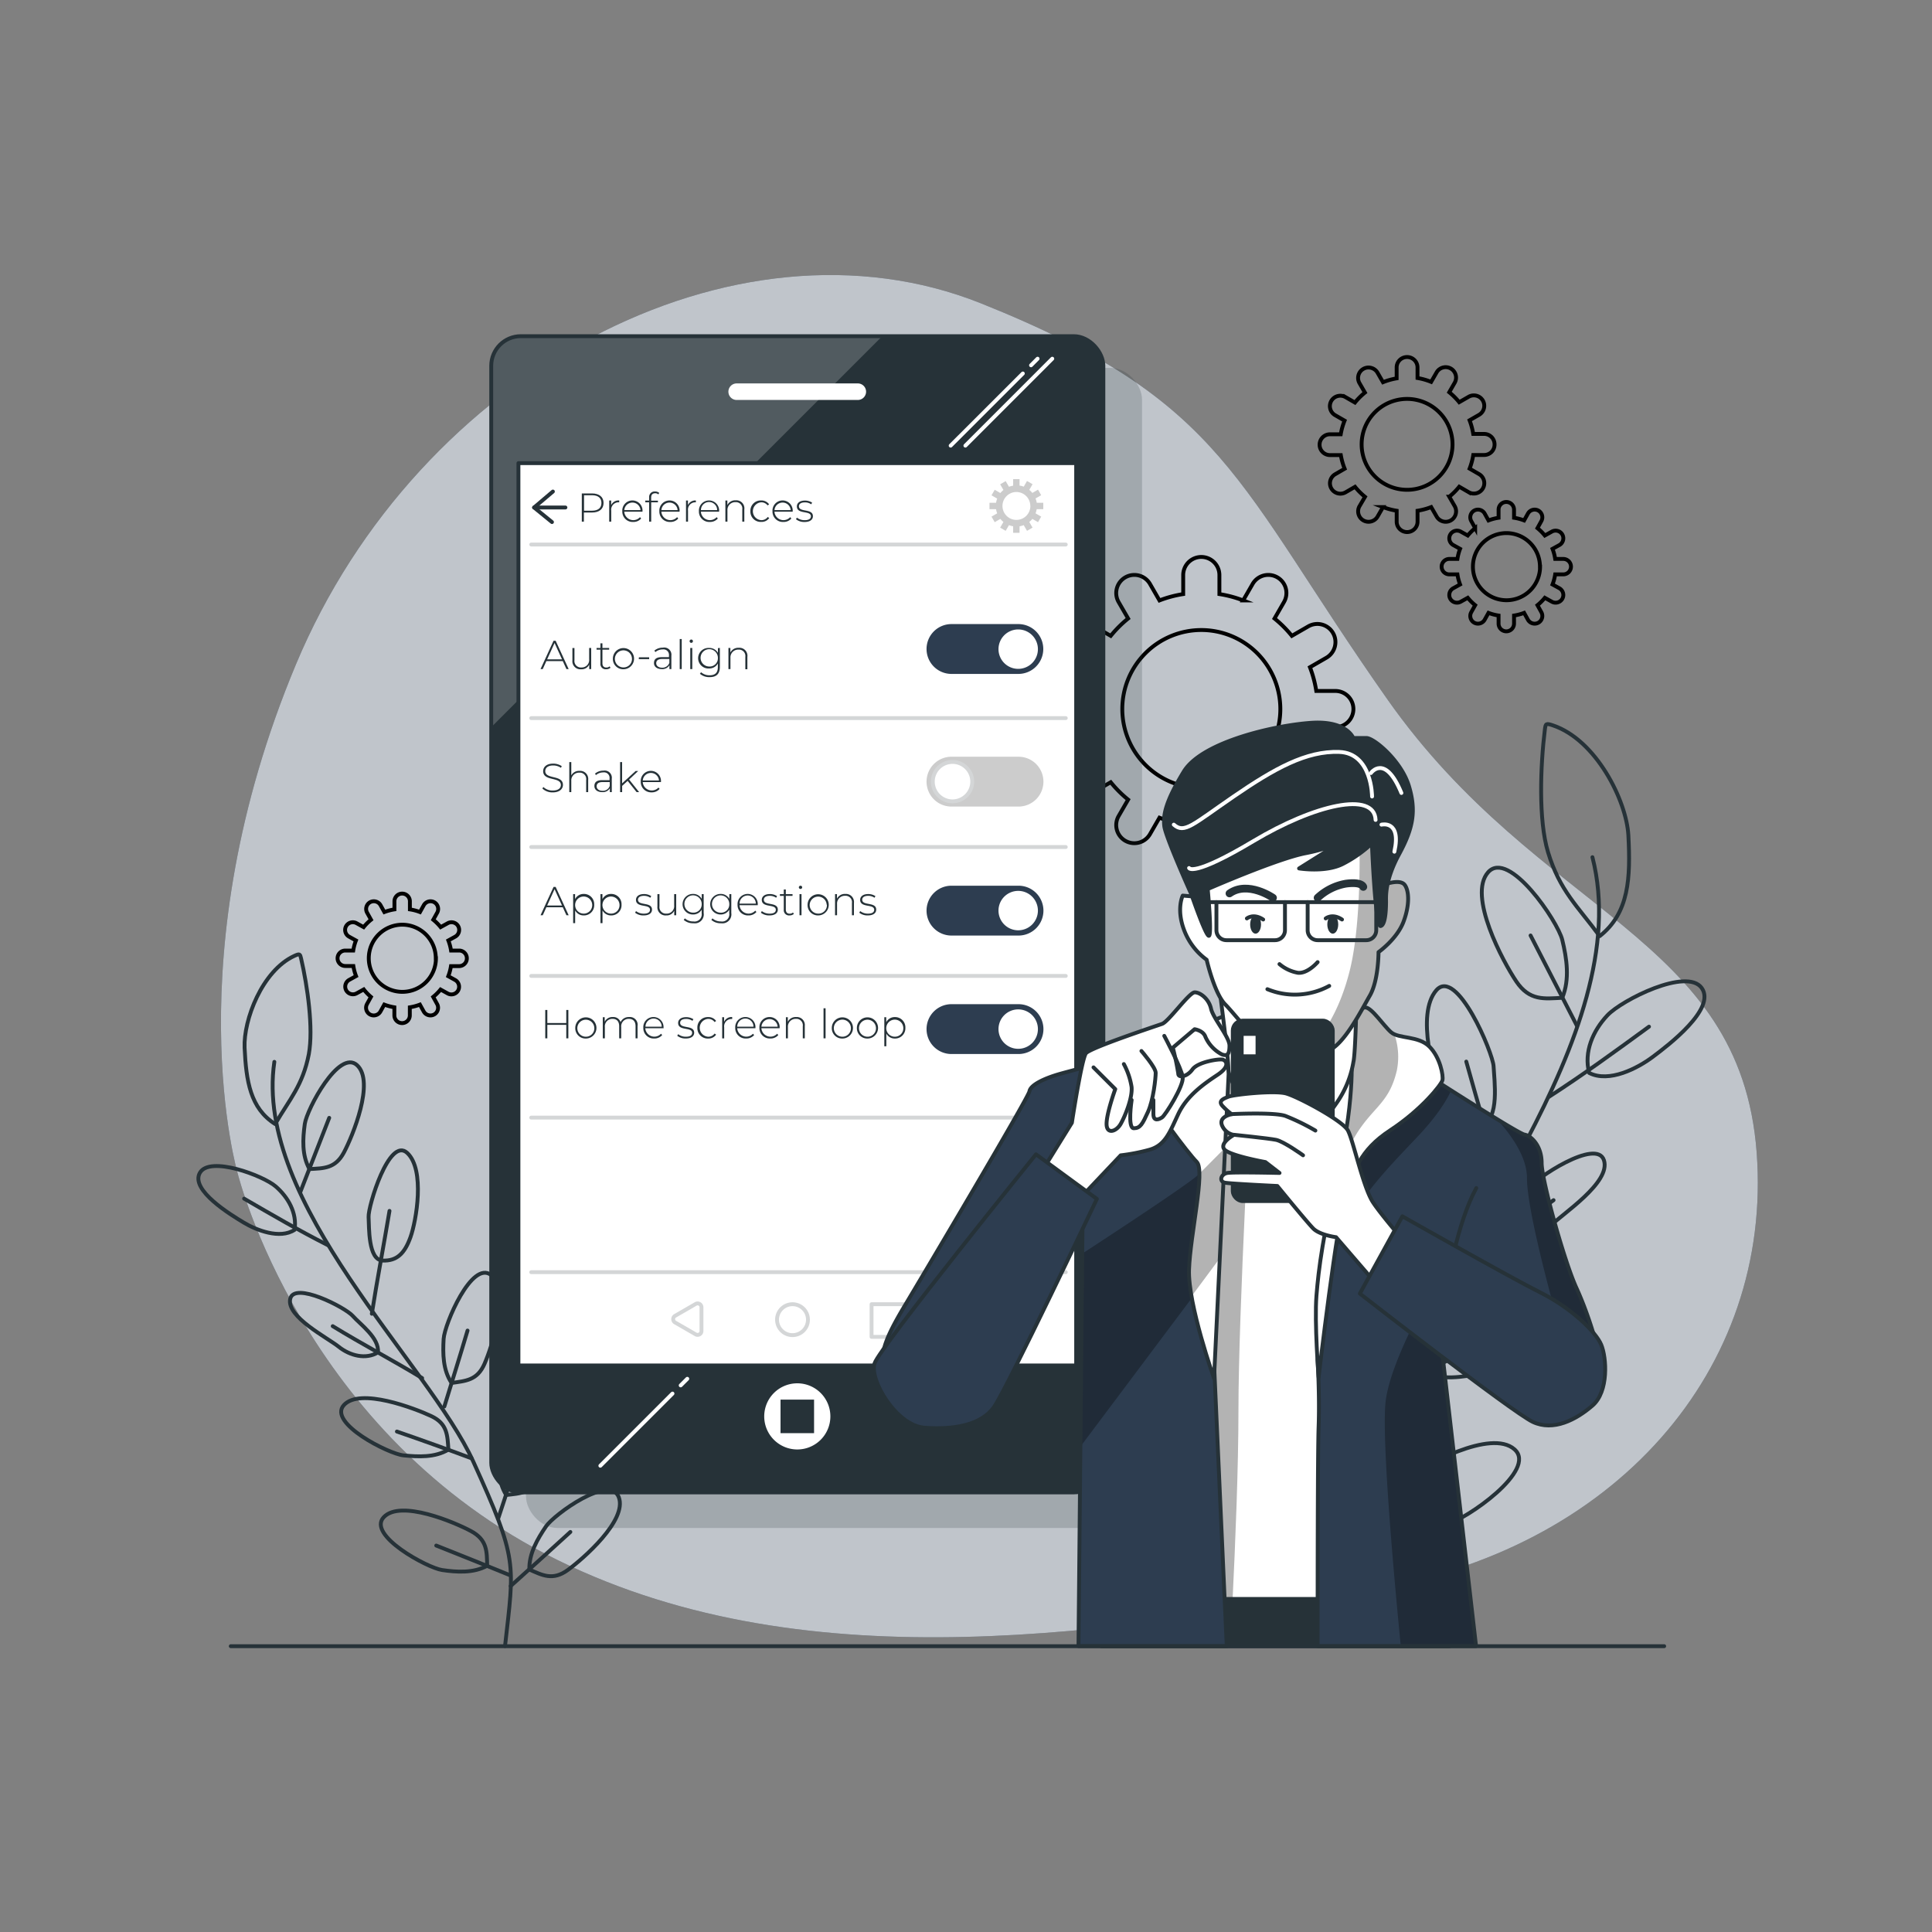 <svg xmlns="http://www.w3.org/2000/svg" xmlns:xlink="http://www.w3.org/1999/xlink" viewBox="0 0 500 500"><rect x="0" y="0" width="500" height="500" fill="#808080" stroke="none"/><defs><clipPath id="freepik--clip-path--inject-62"><rect x="127.13" y="87" width="158.42" height="299.23" rx="7.67" style="fill:#263238;stroke:#263238;stroke-linecap:round;stroke-linejoin:round"></rect></clipPath><clipPath id="freepik--clip-path-2--inject-62"><path d="M325.51,270.05s-12.95,2.53-15.48,3.09-3.94,35.73-2.53,48.67,2.81,92,2.81,92h41.36s1.41-103.82,2.82-114.23,4.22-24.76,4.22-24.76S334.51,268.64,325.51,270.05Z" style="fill:#fff;stroke:#263238;stroke-linecap:round;stroke-linejoin:round"></path></clipPath><clipPath id="freepik--clip-path-3--inject-62"><path d="M341.26,369.08C341,375.77,341,414.49,341,426h41l-9.19-79.74a66.29,66.29,0,0,1,10.69,6.47c6.76,4.79,9.57,11.26,19.14,11.54s11.25-6.19,11.53-9.85-3.09-14.35-6.19-21.1-9-27.85-9-32.36-2.76-7.05-4.45-7.33-24.81-15.17-24.81-15.17l-11-3.66-2.82,3.66s-8.72,21.1-9.85,32.35S341,351.92,341,351.92,341.54,361.2,341.26,369.08Z" style="fill:#2D3D50;stroke:#263238;stroke-linecap:round;stroke-linejoin:round"></path></clipPath><clipPath id="freepik--clip-path-4--inject-62"><path d="M255.83,355.7c2.25-3.09,24.38-44.3,24.38-44.3L279.11,426h38.37l-3.23-71.86V309.72c0-15.76.85-41.08.85-41.08s-3.66-1.41-6.47.28c0,0-30.39,7.88-34.33,9s-7.6,2.82-7.88,4.51-28.55,49.29-31.93,54.92S228,348.6,228.58,352s10.37,10.19,16,9.91A14.08,14.08,0,0,0,255.83,355.7Z" style="fill:#2D3D50;stroke:#263238;stroke-linecap:round;stroke-linejoin:round"></path></clipPath><clipPath id="freepik--clip-path-5--inject-62"><path d="M349.7,272s1.13,11.53-3.09,29.54-5.35,26.73-5.91,33.76.56,21.1.56,21.1,4.78-40.8,7-47,3.37-11.54,11.53-16.89,13.22-11.81,13.51-12.94-.57-5.91-3.38-8.72-7.88-2-9.85-3.66-5.06-6.47-6.75-6.47-3.66,3.94-3.66,3.94Z" style="fill:#fff;stroke:#263238;stroke-linecap:round;stroke-linejoin:round"></path></clipPath><clipPath id="freepik--clip-path-6--inject-62"><path d="M317.35,262.73s-7.32,2.81-8.16,3.66-10.41,1.12-11.26,5.34-4.22,4.79-2,9.57,11.54,17.16,13.79,19.41-1.69,18.85-2,27.86,6.47,28.13,6.47,28.13l3.94-82.15Z" style="fill:#fff;stroke:#263238;stroke-linecap:round;stroke-linejoin:round"></path></clipPath><clipPath id="freepik--clip-path-7--inject-62"><path d="M309.47,232.06l-3.38-.28s-1.68,3.38.28,8.72a16.8,16.8,0,0,0,5.91,7.88s2,8.72,4.79,11.54,9.28,11.53,12.38,12.1,9.84,1.4,14.06,0,8.72-10.41,11-14.35,2.25-11.26,2.25-11.26,4.78-3.37,6.47-7.87,1.4-8.16.28-9.57-4.5-.28-4.5-.28,0-6.19-.28-12.1-5.91-8.72-18-6.75S314.82,218,312,222.5A18.14,18.14,0,0,0,309.47,232.06Z" style="fill:#fff;stroke:#263238;stroke-linecap:round;stroke-linejoin:round"></path></clipPath></defs><g id="freepik--background-simple--inject-62"><path d="M61.53,303.74s16.66,67.51,82.77,100,145.05,17.94,209.32,7.85,105.24-57.2,101-113.36S398.52,237.07,359.06,181,317.59,104,253.91,78.52,108.28,96.19,76.61,171.9,61.53,303.74,61.53,303.74Z" style="fill:#2D3D50"></path><path d="M61.53,303.74s16.66,67.51,82.77,100,145.05,17.94,209.32,7.85,105.24-57.2,101-113.36S398.52,237.07,359.06,181,317.59,104,253.91,78.52,108.28,96.19,76.61,171.9,61.53,303.74,61.53,303.74Z" style="fill:#fff;opacity:0.7"></path></g><g id="freepik--Gears--inject-62"><path d="M350.26,183.5h0a4.68,4.68,0,0,0-4.69-4.68h-4.92a29.4,29.4,0,0,0-1.64-6.14l4.26-2.46a4.68,4.68,0,0,0,1.71-6.4h0a4.68,4.68,0,0,0-6.4-1.71l-4.25,2.45a30.25,30.25,0,0,0-4.49-4.49l2.45-4.25a4.68,4.68,0,0,0-1.71-6.4h0a4.68,4.68,0,0,0-6.4,1.71l-2.46,4.26a29.4,29.4,0,0,0-6.14-1.64v-4.92a4.69,4.69,0,0,0-4.68-4.69h0a4.69,4.69,0,0,0-4.69,4.69v4.92a29.4,29.4,0,0,0-6.14,1.64l-2.45-4.26a4.68,4.68,0,0,0-6.4-1.71h0a4.69,4.69,0,0,0-1.72,6.4l2.46,4.25a29.85,29.85,0,0,0-4.5,4.49l-4.25-2.45a4.68,4.68,0,0,0-6.4,1.71h0a4.69,4.69,0,0,0,1.71,6.4l4.26,2.46a30,30,0,0,0-1.64,6.14h-4.92a4.67,4.67,0,0,0-4.68,4.68h0a4.68,4.68,0,0,0,4.68,4.69h4.92a29.14,29.14,0,0,0,1.64,6.13l-4.26,2.46a4.69,4.69,0,0,0-1.71,6.4h0a4.69,4.69,0,0,0,6.4,1.72l4.25-2.46a29.92,29.92,0,0,0,4.5,4.5l-2.46,4.25a4.69,4.69,0,0,0,1.72,6.4h0a4.68,4.68,0,0,0,6.4-1.72l2.45-4.25a30,30,0,0,0,6.14,1.64v4.92a4.69,4.69,0,0,0,4.69,4.68h0a4.69,4.69,0,0,0,4.68-4.68v-4.92a30.68,30.68,0,0,0,6.14-1.64l2.46,4.25a4.68,4.68,0,0,0,6.4,1.72h0a4.68,4.68,0,0,0,1.71-6.4l-2.45-4.25a30.32,30.32,0,0,0,4.49-4.5l4.25,2.46a4.69,4.69,0,0,0,6.4-1.72h0a4.68,4.68,0,0,0-1.71-6.4L339,194.32a29.14,29.14,0,0,0,1.64-6.13h4.92A4.69,4.69,0,0,0,350.26,183.5Zm-18.91,0a20.45,20.45,0,1,1-20.45-20.45A20.47,20.47,0,0,1,331.35,183.5Z" style="fill:none;stroke:#000;stroke-miterlimit:10"></path><path d="M386.79,115h0a2.7,2.7,0,0,0-2.69-2.7h-2.83a17.51,17.51,0,0,0-.95-3.53l2.45-1.41a2.7,2.7,0,0,0,1-3.68h0a2.7,2.7,0,0,0-3.68-1l-2.45,1.41a17.48,17.48,0,0,0-2.58-2.58l1.41-2.45a2.7,2.7,0,0,0-1-3.68h0a2.7,2.7,0,0,0-3.68,1l-1.41,2.45a16.87,16.87,0,0,0-3.53-1V95.09a2.69,2.69,0,0,0-2.7-2.69h0a2.69,2.69,0,0,0-2.7,2.69v2.83a16.87,16.87,0,0,0-3.53,1l-1.41-2.45a2.7,2.7,0,0,0-3.68-1h0a2.7,2.7,0,0,0-1,3.68l1.41,2.45a17.48,17.48,0,0,0-2.58,2.58l-2.45-1.41a2.7,2.7,0,0,0-3.68,1h0a2.7,2.7,0,0,0,1,3.68l2.45,1.41a17.51,17.51,0,0,0-1,3.53H344.2a2.7,2.7,0,0,0-2.69,2.7h0a2.69,2.69,0,0,0,2.69,2.69H347a17.16,17.16,0,0,0,1,3.53l-2.45,1.42a2.7,2.7,0,0,0-1,3.68h0a2.7,2.7,0,0,0,3.68,1l2.45-1.42a17.55,17.55,0,0,0,2.58,2.59L351.84,131a2.7,2.7,0,0,0,1,3.68h0a2.7,2.7,0,0,0,3.68-1l1.41-2.45a17.51,17.51,0,0,0,3.53.95V135a2.7,2.7,0,0,0,2.7,2.7h0a2.7,2.7,0,0,0,2.7-2.7v-2.82a17.51,17.51,0,0,0,3.53-.95l1.41,2.45a2.7,2.7,0,0,0,3.68,1h0a2.7,2.7,0,0,0,1-3.68l-1.41-2.45a17.55,17.55,0,0,0,2.58-2.59l2.45,1.42a2.7,2.7,0,0,0,3.68-1h0a2.7,2.7,0,0,0-1-3.68l-2.45-1.42a17.16,17.16,0,0,0,.95-3.53h2.83A2.69,2.69,0,0,0,386.79,115Zm-10.88,0a11.76,11.76,0,1,1-11.76-11.76A11.77,11.77,0,0,1,375.91,115Z" style="fill:none;stroke:#000;stroke-miterlimit:10"></path><path d="M120.82,248h0a2,2,0,0,0-2-2h-2.09a12.71,12.71,0,0,0-.7-2.61l1.81-1a2,2,0,0,0,.73-2.72h0a2,2,0,0,0-2.72-.73l-1.81,1a13.26,13.26,0,0,0-1.91-1.91l1-1.8a2,2,0,0,0-.72-2.72h0a2,2,0,0,0-2.72.73l-1,1.8a12.53,12.53,0,0,0-2.61-.69v-2.09a2,2,0,0,0-2-2h0a2,2,0,0,0-2,2v2.09a12.87,12.87,0,0,0-2.61.69l-1-1.8a2,2,0,0,0-2.72-.73h0a2,2,0,0,0-.73,2.72l1,1.8a12.32,12.32,0,0,0-1.91,1.91l-1.81-1a2,2,0,0,0-2.72.73h0a2,2,0,0,0,.73,2.72l1.81,1a12.71,12.71,0,0,0-.7,2.61H89.36a2,2,0,0,0-2,2h0a2,2,0,0,0,2,2h2.09a12.54,12.54,0,0,0,.7,2.61l-1.81,1a2,2,0,0,0-.73,2.72h0a2,2,0,0,0,2.72.73l1.81-1A12.71,12.71,0,0,0,96,258l-1,1.81a2,2,0,0,0,.73,2.72h0a2,2,0,0,0,2.72-.73l1-1.81a13.58,13.58,0,0,0,2.61.7v2.09a2,2,0,0,0,2,2h0a2,2,0,0,0,2-2v-2.09a13.2,13.2,0,0,0,2.61-.7l1,1.81a2,2,0,0,0,2.72.73h0a2,2,0,0,0,.72-2.72l-1-1.81a13.26,13.26,0,0,0,1.91-1.91l1.81,1a2,2,0,0,0,2.72-.73h0a2,2,0,0,0-.73-2.72l-1.81-1a12.54,12.54,0,0,0,.7-2.61h2.09A2,2,0,0,0,120.82,248Zm-8,0a8.69,8.69,0,1,1-8.69-8.69A8.7,8.7,0,0,1,112.78,248Z" style="fill:none;stroke:#000;stroke-miterlimit:10"></path><path d="M406.57,146.65h0a2,2,0,0,0-2-2h-2.09a12.53,12.53,0,0,0-.69-2.61l1.81-1a2,2,0,0,0,.72-2.72h0a2,2,0,0,0-2.72-.73l-1.8,1a13.26,13.26,0,0,0-1.91-1.91l1-1.81a2,2,0,0,0-.73-2.72h0a2,2,0,0,0-2.72.73l-1,1.81a12.69,12.69,0,0,0-2.61-.69v-2.09a2,2,0,0,0-2-2h0a2,2,0,0,0-2,2V134a12.53,12.53,0,0,0-2.61.69l-1-1.81a2,2,0,0,0-2.72-.73h0a2,2,0,0,0-.73,2.72l1,1.81a13.26,13.26,0,0,0-1.91,1.91l-1.8-1a2,2,0,0,0-2.72.73h0a2,2,0,0,0,.72,2.72l1.81,1a12.53,12.53,0,0,0-.69,2.61h-2.09a2,2,0,0,0-2,2h0a2,2,0,0,0,2,2h2.09a12.69,12.69,0,0,0,.69,2.61l-1.81,1a2,2,0,0,0-.72,2.72h0a2,2,0,0,0,2.72.73l1.8-1a13.26,13.26,0,0,0,1.91,1.91l-1,1.8a2,2,0,0,0,.73,2.72h0a2,2,0,0,0,2.72-.73l1-1.8a12.53,12.53,0,0,0,2.61.69v2.09a2,2,0,0,0,2,2h0a2,2,0,0,0,2-2v-2.09a12.69,12.69,0,0,0,2.61-.69l1,1.8a2,2,0,0,0,2.72.73h0a2,2,0,0,0,.73-2.72l-1-1.8a13.26,13.26,0,0,0,1.91-1.91l1.8,1a2,2,0,0,0,2.72-.73h0a2,2,0,0,0-.72-2.72l-1.81-1a12.69,12.69,0,0,0,.69-2.61h2.09A2,2,0,0,0,406.57,146.65Zm-8,0a8.69,8.69,0,1,1-8.69-8.69A8.7,8.7,0,0,1,398.54,146.65Z" style="fill:none;stroke:#000;stroke-miterlimit:10"></path></g><g id="freepik--Plants--inject-62"><path d="M71.21,290.9c-6.45-4.08-7.5-11.12-7.91-19.76C63,264,67.81,251.23,76.18,247.38c1.4-.64,1.47-.51,1.74.66,1.65,7.12,3.23,18.11,2,24.8C78.34,280.9,75,284.41,71.21,290.9Z" style="fill:none;stroke:#263238;stroke-linecap:round;stroke-linejoin:round"></path><path d="M116.87,357.91c-2.26-3.36-2.28-7.6-2.06-11.4S122.12,326,127.13,330s.17,18.53-1.72,22.91S120.5,357.37,116.87,357.91Z" style="fill:none;stroke:#263238;stroke-linecap:round;stroke-linejoin:round"></path><path d="M131,386.9c-2.15-3.45-2.19-7.86-1.93-11.66s7.47-20.15,12.43-16.17.11,18.62-1.86,23S134.65,386.49,131,386.9Z" style="fill:none;stroke:#263238;stroke-linecap:round;stroke-linejoin:round"></path><path d="M137,406.19c-.12-4.12,2.11-7.92,4.27-11.11s16.6-13.57,18.87-7.61-9.29,16-13.19,18.84S140.39,407.68,137,406.19Z" style="fill:none;stroke:#263238;stroke-linecap:round;stroke-linejoin:round"></path><path d="M116.05,375.16c-3.52,2.1-7.81,1.86-11.63,1.49s-19.59-8.37-15.44-13,18.36.84,22.62,2.83S115.79,371.57,116.05,375.16Z" style="fill:none;stroke:#263238;stroke-linecap:round;stroke-linejoin:round"></path><path d="M126.08,405.22c-3.58,1.95-7.89,1.66-11.68,1.1s-19.43-9-15.1-13.66,18.42,1.33,22.62,3.6S126,401.55,126.08,405.22Z" style="fill:none;stroke:#263238;stroke-linecap:round;stroke-linejoin:round"></path><path d="M99,326.23c-3.74-.16-3.46-8.62-3.61-11.3s5.32-20.89,10-16.55,2.34,17.62.84,21.8S102.74,326.39,99,326.23Z" style="fill:none;stroke:#263238;stroke-linecap:round;stroke-linejoin:round"></path><path d="M76.24,318.28c.67-4.37-1.68-8.45-4.9-11.24s-17.05-8-19.61-3.52,8.06,10.9,11.34,12.88S72.42,320.76,76.24,318.28Z" style="fill:none;stroke:#263238;stroke-linecap:round;stroke-linejoin:round"></path><path d="M97.81,350c.4-3.74-4.59-7.26-6.54-9.46s-15.19-9-16.17-4.36,9.63,10,12.55,12.35S94.71,351.91,97.81,350Z" style="fill:none;stroke:#263238;stroke-linecap:round;stroke-linejoin:round"></path><path d="M80.09,302.55c-2-3.56-1.74-7.88-1.21-11.68s8.86-19.48,13.53-15.2-1.17,18.38-3.4,22.58S83.76,302.35,80.09,302.55Z" style="fill:none;stroke:#263238;stroke-linecap:round;stroke-linejoin:round"></path><path d="M130.7,426c2.42-21.59,3.38-22.2-8.19-47.69S65.6,311.44,71,274.81" style="fill:none;stroke:#263238;stroke-linecap:round;stroke-linejoin:round"></path><path d="M84.87,322.26c-7.39-3.74-14.53-7.89-21.69-12.05" style="fill:none;stroke:#263238;stroke-linecap:round;stroke-linejoin:round"></path><path d="M96.23,340c1.39-8.89,3.09-17.74,4.57-26.62" style="fill:none;stroke:#263238;stroke-linecap:round;stroke-linejoin:round"></path><path d="M109.25,356.65c-7.63-4.63-15.52-8.77-23.14-13.44" style="fill:none;stroke:#263238;stroke-linecap:round;stroke-linejoin:round"></path><path d="M77.71,308.52,85.2,289.3" style="fill:none;stroke:#263238;stroke-linecap:round;stroke-linejoin:round"></path><path d="M115,364c2-6.55,4.06-13.09,6-19.65" style="fill:none;stroke:#263238;stroke-linecap:round;stroke-linejoin:round"></path><path d="M128.93,393c2.21-6.57,4.27-13.18,6.33-19.8" style="fill:none;stroke:#263238;stroke-linecap:round;stroke-linejoin:round"></path><path d="M132.15,410.47q7.75-6.95,15.46-14" style="fill:none;stroke:#263238;stroke-linecap:round;stroke-linejoin:round"></path><path d="M122.06,377.42q-9.63-3.59-19.34-6.94" style="fill:none;stroke:#263238;stroke-linecap:round;stroke-linejoin:round"></path><path d="M132,407.67q-9.54-3.89-19.1-7.68" style="fill:none;stroke:#263238;stroke-linecap:round;stroke-linejoin:round"></path><path d="M414,242.27c7.64-6,8-15.09,7.42-26.11-.52-9.06-8.37-24.65-19.49-28.42-1.87-.64-1.93-.46-2.12,1.06-1.15,9.26-1.7,23.41.81,31.72C403.65,230.53,408.32,234.55,414,242.27Z" style="fill:none;stroke:#263238;stroke-linecap:round;stroke-linejoin:round"></path><path d="M365,333.32c2.41-4.56,1.88-9.94,1.09-14.73s-12-25-17.81-19.37,2.24,23.52,5.21,28.83S360.31,333.11,365,333.32Z" style="fill:none;stroke:#263238;stroke-linecap:round;stroke-linejoin:round"></path><path d="M350.93,372c2.27-4.66,1.73-10.25.9-15s-12.15-24.56-17.9-18.86,2.32,23.63,5.39,28.91S346.23,371.93,350.93,372Z" style="fill:none;stroke:#263238;stroke-linecap:round;stroke-linejoin:round"></path><path d="M345.86,397.22c-.39-5.23-3.72-9.76-6.88-13.52s-22.86-15-25-7.14,13.91,19.12,19.22,22.14S341.77,399.57,345.86,397.22Z" style="fill:none;stroke:#263238;stroke-linecap:round;stroke-linejoin:round"></path><path d="M368.32,355.09c4.75,2.2,10.15,1.33,14.95.35s23.74-13.21,17.85-18.58-23.17,3.49-28.31,6.58S368.17,350.51,368.32,355.09Z" style="fill:none;stroke:#263238;stroke-linecap:round;stroke-linejoin:round"></path><path d="M359.59,394.56c4.8,2,10.23,1,15-.16s23.45-14,17.34-19.33-23.18,4.13-28.2,7.56S359.26,389.88,359.59,394.56Z" style="fill:none;stroke:#263238;stroke-linecap:round;stroke-linejoin:round"></path><path d="M383.46,290.77c4.72-.7,3.24-11.39,3.08-14.81s-9.52-25.79-14.83-19.67-.63,22.66,1.83,27.77S378.74,291.47,383.46,290.77Z" style="fill:none;stroke:#263238;stroke-linecap:round;stroke-linejoin:round"></path><path d="M411.27,277.67c-1.43-5.45,1-10.95,4.73-14.91s20.56-12.43,24.4-7.07-8.77,14.91-12.68,17.84S416.44,280.31,411.27,277.67Z" style="fill:none;stroke:#263238;stroke-linecap:round;stroke-linejoin:round"></path><path d="M388.12,320.82c-1-4.7,4.86-9.82,7.05-12.88s18.06-13.46,19.93-7.67-10.89,13.94-14.28,17.34S392.31,322.77,388.12,320.82Z" style="fill:none;stroke:#263238;stroke-linecap:round;stroke-linejoin:round"></path><path d="M404.31,258.23c2-4.79,1.16-10.22,0-15s-13.83-23.53-19.19-17.49S389,248.93,392.42,254,399.63,258.47,404.31,258.23Z" style="fill:none;stroke:#263238;stroke-linecap:round;stroke-linejoin:round"></path><path d="M356.48,421.56c-5.93-27.07-7.22-27.71,4.07-61.58s63.31-92.4,51.57-138.14" style="fill:none;stroke:#263238;stroke-linecap:round;stroke-linejoin:round"></path><path d="M400.86,283.86c8.87-5.72,17.38-11.93,25.9-18.16" style="fill:none;stroke:#263238;stroke-linecap:round;stroke-linejoin:round"></path><path d="M388.8,307.89c-2.94-11.09-6.27-22.09-9.33-33.15" style="fill:none;stroke:#263238;stroke-linecap:round;stroke-linejoin:round"></path><path d="M374.5,330.72c9.05-6.89,18.52-13.19,27.56-20.12" style="fill:none;stroke:#263238;stroke-linecap:round;stroke-linejoin:round"></path><path d="M408.11,265.48l-12-23.38" style="fill:none;stroke:#263238;stroke-linecap:round;stroke-linejoin:round"></path><path d="M368.24,340.75c-3.41-8-6.89-16.06-10.26-24.12" style="fill:none;stroke:#263238;stroke-linecap:round;stroke-linejoin:round"></path><path d="M354.36,379.47c-3.67-8-7.17-16.15-10.65-24.28" style="fill:none;stroke:#263238;stroke-linecap:round;stroke-linejoin:round"></path><path d="M352.58,402q-10.75-7.78-21.46-15.66" style="fill:none;stroke:#263238;stroke-linecap:round;stroke-linejoin:round"></path><path d="M361,358.75q11.73-5.82,23.6-11.36" style="fill:none;stroke:#263238;stroke-linecap:round;stroke-linejoin:round"></path><path d="M352.4,398.44c7.72-4.13,15.47-8.2,23.21-12.28" style="fill:none;stroke:#263238;stroke-linecap:round;stroke-linejoin:round"></path></g><g id="freepik--Device--inject-62"><rect x="136.13" y="95.21" width="159.42" height="300.23" rx="8.17" style="fill:#263238;opacity:0.2"></rect><rect x="127.13" y="87" width="158.42" height="299.23" rx="7.67" style="fill:#263238"></rect><g style="clip-path:url(#freepik--clip-path--inject-62)"><path d="M228.33,87H134.8a7.68,7.68,0,0,0-7.67,7.67V188.2Z" style="fill:#fff;opacity:0.2"></path></g><rect x="127.13" y="87" width="158.42" height="299.23" rx="7.67" style="fill:none;stroke:#263238;stroke-linecap:round;stroke-linejoin:round"></rect><line x1="264.71" y1="96.66" x2="246.03" y2="115.33" style="fill:none;stroke:#fff;stroke-linecap:round;stroke-linejoin:round"></line><line x1="268.53" y1="92.83" x2="266.83" y2="94.54" style="fill:none;stroke:#fff;stroke-linecap:round;stroke-linejoin:round"></line><line x1="272.33" y1="92.83" x2="249.84" y2="115.33" style="fill:none;stroke:#fff;stroke-linecap:round;stroke-linejoin:round"></line><line x1="174.04" y1="360.66" x2="155.37" y2="379.33" style="fill:none;stroke:#fff;stroke-linecap:round;stroke-linejoin:round"></line><line x1="177.87" y1="356.83" x2="176.16" y2="358.54" style="fill:none;stroke:#fff;stroke-linecap:round;stroke-linejoin:round"></line><path d="M222,103.51H190.65a2.14,2.14,0,0,1-2.14-2.14h0a2.14,2.14,0,0,1,2.14-2.14H222a2.14,2.14,0,0,1,2.14,2.14h0A2.14,2.14,0,0,1,222,103.51Z" style="fill:#fff"></path><path d="M214.9,366.56a8.56,8.56,0,1,0-8.56,8.56A8.56,8.56,0,0,0,214.9,366.56Z" style="fill:#fff"></path><rect x="202" y="362.22" width="8.68" height="8.68" style="fill:#263238"></rect><rect x="134.17" y="119.86" width="144.34" height="233.52" style="fill:#fff;stroke:#263238;stroke-linecap:round;stroke-linejoin:round"></rect><path d="M270,131.77v-1.65h-1.69A5.64,5.64,0,0,0,268,129l1.46-.84-.82-1.44-1.47.85a5.36,5.36,0,0,0-.79-.79l.84-1.47-1.43-.83-.85,1.47a5.54,5.54,0,0,0-1.08-.29V124H262.2v1.69a5.74,5.74,0,0,0-1.08.29l-.85-1.47-1.43.83.85,1.47a5.43,5.43,0,0,0-.8.79l-1.46-.85-.83,1.44,1.47.84a5,5,0,0,0-.29,1.09h-1.7v1.65h1.7a4.77,4.77,0,0,0,.29,1.08l-1.47.85.83,1.44,1.46-.85a5.43,5.43,0,0,0,.8.79l-.85,1.47,1.43.83.85-1.47a5.74,5.74,0,0,0,1.08.29v1.69h1.66V136.2a5.54,5.54,0,0,0,1.08-.29l.85,1.47,1.43-.83-.84-1.47a5.36,5.36,0,0,0,.79-.79l1.47.85.82-1.44-1.46-.85a5.36,5.36,0,0,0,.29-1.08Zm-3.34-.83a3.61,3.61,0,1,1-3.61-3.61A3.61,3.61,0,0,1,266.64,130.94Z" style="fill:#ccc"></path><path d="M156.2,130.17c0,1.55-1.11,2.47-3,2.47h-2.09V135h-.54V127.7h2.63C155.09,127.7,156.2,128.62,156.2,130.17Zm-.55,0c0-1.26-.83-2-2.41-2h-2.09v4h2.09C154.82,132.16,155.65,131.43,155.65,130.17Z" style="fill:#263238"></path><path d="M160.25,129.52V130h-.12a1.89,1.89,0,0,0-1.94,2.16V135h-.53v-5.47h.51v1.19A2.08,2.08,0,0,1,160.25,129.52Z" style="fill:#263238"></path><path d="M166.27,132.43h-4.71a2.34,2.34,0,0,0,4.07,1.41l.3.35a2.59,2.59,0,0,1-2.06.89,2.68,2.68,0,0,1-2.82-2.78,2.62,2.62,0,1,1,5.23,0S166.27,132.38,166.27,132.43Zm-4.7-.41h4.19a2.1,2.1,0,0,0-4.19,0Z" style="fill:#263238"></path><path d="M168.52,128.77v.8h1.75V130h-1.74v5H168v-5h-1v-.45h1v-.84a1.4,1.4,0,0,1,1.52-1.51,1.59,1.59,0,0,1,1.08.36l-.21.39a1.24,1.24,0,0,0-.84-.3C168.86,127.67,168.52,128.05,168.52,128.77Z" style="fill:#263238"></path><path d="M175.86,132.43h-4.7a2.34,2.34,0,0,0,4.07,1.41l.3.35a2.61,2.61,0,0,1-2.07.89,2.69,2.69,0,0,1-2.82-2.78,2.63,2.63,0,0,1,2.63-2.78,2.6,2.6,0,0,1,2.61,2.76S175.86,132.38,175.86,132.43Zm-4.69-.41h4.19a2.1,2.1,0,0,0-4.19,0Z" style="fill:#263238"></path><path d="M180.09,129.52V130H180a1.89,1.89,0,0,0-1.94,2.16V135h-.52v-5.47h.5v1.19A2.1,2.1,0,0,1,180.09,129.52Z" style="fill:#263238"></path><path d="M186.1,132.43h-4.71a2.34,2.34,0,0,0,4.07,1.41l.31.35a2.63,2.63,0,0,1-2.07.89,2.68,2.68,0,0,1-2.82-2.78,2.62,2.62,0,1,1,5.23,0S186.1,132.38,186.1,132.43Zm-4.7-.41h4.2a2.1,2.1,0,0,0-4.2,0Z" style="fill:#263238"></path><path d="M192.63,131.84V135h-.53v-3.16a1.65,1.65,0,0,0-1.77-1.88,2,2,0,0,0-2.07,2.13V135h-.53v-5.47h.51v1.18a2.26,2.26,0,0,1,2.17-1.23A2.08,2.08,0,0,1,192.63,131.84Z" style="fill:#263238"></path><path d="M194.2,132.3a2.67,2.67,0,0,1,2.76-2.78,2.41,2.41,0,0,1,2.08,1l-.39.28A2,2,0,0,0,197,130a2.31,2.31,0,0,0,0,4.61,2,2,0,0,0,1.69-.82l.39.28a2.44,2.44,0,0,1-2.08,1A2.67,2.67,0,0,1,194.2,132.3Z" style="fill:#263238"></path><path d="M205.14,132.43h-4.71a2.34,2.34,0,0,0,4.07,1.41l.3.35a2.59,2.59,0,0,1-2.06.89,2.68,2.68,0,0,1-2.82-2.78,2.62,2.62,0,1,1,5.23,0S205.14,132.38,205.14,132.43Zm-4.7-.41h4.19a2.1,2.1,0,0,0-4.19,0Z" style="fill:#263238"></path><path d="M206,134.38l.24-.42a3.18,3.18,0,0,0,2,.66c1.16,0,1.62-.41,1.62-1,0-1.59-3.63-.42-3.63-2.57,0-.82.69-1.5,2.08-1.5a3.31,3.31,0,0,1,1.87.54l-.24.42a2.78,2.78,0,0,0-1.64-.49c-1.07,0-1.54.44-1.54,1,0,1.65,3.62.49,3.62,2.57,0,.89-.76,1.5-2.16,1.5A3.42,3.42,0,0,1,206,134.38Z" style="fill:#263238"></path><path d="M145.65,171.09H141.4l-.94,2.07h-.57l3.37-7.34h.54l3.37,7.34h-.58Zm-.2-.45-1.93-4.23-1.92,4.23Z" style="fill:#263238"></path><path d="M153,167.69v5.47h-.51V172a2.15,2.15,0,0,1-2.06,1.21,2.09,2.09,0,0,1-2.29-2.32v-3.19h.53v3.15a1.67,1.67,0,0,0,1.8,1.89,1.92,1.92,0,0,0,2-2.13v-2.91Z" style="fill:#263238"></path><path d="M158,172.81a1.61,1.61,0,0,1-1.12.39,1.35,1.35,0,0,1-1.49-1.49v-3.57h-1v-.45h1v-1.2h.52v1.2h1.74v.45h-1.74v3.52c0,.7.35,1.09,1,1.09a1.24,1.24,0,0,0,.85-.3Z" style="fill:#263238"></path><path d="M158.61,170.42a2.74,2.74,0,1,1,2.73,2.78A2.66,2.66,0,0,1,158.61,170.42Zm4.94,0a2.21,2.21,0,1,0-2.21,2.31A2.17,2.17,0,0,0,163.55,170.42Z" style="fill:#263238"></path><path d="M165.35,170.11H168v.47h-2.69Z" style="fill:#263238"></path><path d="M173.75,169.69v3.47h-.5v-1a2.11,2.11,0,0,1-2,1c-1.23,0-2-.63-2-1.56s.52-1.53,2-1.53h1.88v-.44a1.43,1.43,0,0,0-1.63-1.56,2.87,2.87,0,0,0-1.89.69l-.26-.38a3.35,3.35,0,0,1,2.19-.77A1.86,1.86,0,0,1,173.75,169.69Zm-.52,1.86v-1h-1.87c-1.13,0-1.53.47-1.53,1.1s.56,1.15,1.52,1.15A1.89,1.89,0,0,0,173.23,171.55Z" style="fill:#263238"></path><path d="M175.91,165.38h.52v7.78h-.52Z" style="fill:#263238"></path><path d="M178.47,165.94a.43.43,0,0,1,.43-.43.43.43,0,1,1-.43.43Zm.17,1.75h.52v5.47h-.52Z" style="fill:#263238"></path><path d="M186.3,167.69v4.88c0,1.84-.89,2.67-2.65,2.67a3.65,3.65,0,0,1-2.51-.87l.29-.4a3.24,3.24,0,0,0,2.21.79c1.46,0,2.14-.67,2.14-2.12v-.93A2.52,2.52,0,0,1,183.5,173a2.66,2.66,0,1,1,0-5.31,2.52,2.52,0,0,1,2.3,1.27v-1.23Zm-.51,2.61a2.24,2.24,0,1,0-2.24,2.19A2.12,2.12,0,0,0,185.79,170.3Z" style="fill:#263238"></path><path d="M193.42,170v3.2h-.53V170a1.65,1.65,0,0,0-1.77-1.88,2,2,0,0,0-2.08,2.13v2.91h-.52v-5.47h.5v1.18a2.27,2.27,0,0,1,2.17-1.22A2.07,2.07,0,0,1,193.42,170Z" style="fill:#263238"></path><path d="M140.37,204.07l.24-.4a3.46,3.46,0,0,0,2.42.92c1.47,0,2.12-.63,2.12-1.43,0-2.2-4.58-.88-4.58-3.59,0-1,.79-1.95,2.6-1.95a4,4,0,0,1,2.21.66l-.2.43a3.61,3.61,0,0,0-2-.61c-1.43,0-2.07.66-2.07,1.46,0,2.2,4.58.9,4.58,3.57,0,1-.83,1.94-2.64,1.94A3.74,3.74,0,0,1,140.37,204.07Z" style="fill:#263238"></path><path d="M152.22,201.82V205h-.52v-3.15a1.66,1.66,0,0,0-1.78-1.89,2,2,0,0,0-2.07,2.13V205h-.52v-7.77h.52v3.44A2.27,2.27,0,0,1,150,199.5,2.08,2.08,0,0,1,152.22,201.82Z" style="fill:#263238"></path><path d="M158.33,201.54V205h-.5v-1a2.12,2.12,0,0,1-2,1c-1.22,0-2-.63-2-1.57s.53-1.53,2.05-1.53h1.87v-.44a1.42,1.42,0,0,0-1.62-1.56,2.83,2.83,0,0,0-1.89.69l-.26-.37a3.31,3.31,0,0,1,2.19-.78A1.86,1.86,0,0,1,158.33,201.54Zm-.53,1.86v-1h-1.86c-1.13,0-1.53.47-1.53,1.1s.55,1.16,1.52,1.16A1.86,1.86,0,0,0,157.8,203.4Z" style="fill:#263238"></path><path d="M162.43,202.09l-1.42,1.3V205h-.53v-7.77H161v5.5l3.5-3.2h.67l-2.36,2.21,2.59,3.26h-.65Z" style="fill:#263238"></path><path d="M171.05,202.4h-4.71a2.35,2.35,0,0,0,4.07,1.42l.3.34a2.6,2.6,0,0,1-2.06.9,2.69,2.69,0,0,1-2.82-2.78,2.62,2.62,0,1,1,5.23,0S171.05,202.35,171.05,202.4Zm-4.7-.41h4.19a2.1,2.1,0,0,0-4.19,0Z" style="fill:#263238"></path><path d="M145.65,234.8H141.4l-.94,2.07h-.57l3.37-7.34h.54l3.37,7.34h-.58Zm-.2-.45-1.93-4.23-1.92,4.23Z" style="fill:#263238"></path><path d="M153.78,234.13a2.64,2.64,0,0,1-2.7,2.78,2.46,2.46,0,0,1-2.23-1.29v3.28h-.52v-7.5h.5v1.29a2.46,2.46,0,0,1,2.25-1.34A2.65,2.65,0,0,1,153.78,234.13Zm-.52,0a2.21,2.21,0,1,0-2.21,2.31A2.18,2.18,0,0,0,153.26,234.13Z" style="fill:#263238"></path><path d="M160.85,234.13a2.64,2.64,0,0,1-2.7,2.78,2.45,2.45,0,0,1-2.22-1.29v3.28h-.53v-7.5h.51v1.29a2.44,2.44,0,0,1,2.24-1.34A2.65,2.65,0,0,1,160.85,234.13Zm-.52,0a2.21,2.21,0,1,0-2.21,2.31A2.17,2.17,0,0,0,160.33,234.13Z" style="fill:#263238"></path><path d="M164.36,236.21l.24-.42a3.22,3.22,0,0,0,2,.66c1.16,0,1.62-.41,1.62-1,0-1.59-3.63-.42-3.63-2.57,0-.83.69-1.5,2.07-1.5a3.32,3.32,0,0,1,1.88.54l-.24.42a2.8,2.8,0,0,0-1.65-.5c-1.06,0-1.54.45-1.54,1,0,1.65,3.63.48,3.63,2.57,0,.89-.76,1.5-2.16,1.5A3.42,3.42,0,0,1,164.36,236.21Z" style="fill:#263238"></path><path d="M175,231.4v5.47h-.51v-1.18a2.14,2.14,0,0,1-2.06,1.22,2.1,2.1,0,0,1-2.29-2.32V231.4h.53v3.15a1.67,1.67,0,0,0,1.8,1.89,1.92,1.92,0,0,0,2-2.13V231.4Z" style="fill:#263238"></path><path d="M182.11,231.4v4.88a2.32,2.32,0,0,1-2.65,2.66,3.61,3.61,0,0,1-2.51-.87l.29-.4a3.2,3.2,0,0,0,2.21.8,1.86,1.86,0,0,0,2.14-2.13v-.92a2.52,2.52,0,0,1-2.28,1.25,2.66,2.66,0,1,1,0-5.32,2.51,2.51,0,0,1,2.3,1.28V231.4ZM181.6,234a2.24,2.24,0,1,0-2.25,2.19A2.13,2.13,0,0,0,181.6,234Z" style="fill:#263238"></path><path d="M189.26,231.4v4.88a2.33,2.33,0,0,1-2.66,2.66,3.58,3.58,0,0,1-2.5-.87l.28-.4a3.22,3.22,0,0,0,2.21.8,1.86,1.86,0,0,0,2.14-2.13v-.92a2.52,2.52,0,0,1-2.27,1.25,2.66,2.66,0,1,1,0-5.32,2.5,2.5,0,0,1,2.29,1.28V231.4Zm-.52,2.61a2.24,2.24,0,1,0-2.24,2.19A2.12,2.12,0,0,0,188.74,234Z" style="fill:#263238"></path><path d="M196.1,234.26h-4.71a2.34,2.34,0,0,0,4.07,1.41l.3.35a2.59,2.59,0,0,1-2.06.89,2.68,2.68,0,0,1-2.82-2.78,2.62,2.62,0,1,1,5.23,0S196.1,234.21,196.1,234.26Zm-4.7-.41h4.2a2.1,2.1,0,0,0-4.2,0Z" style="fill:#263238"></path><path d="M196.92,236.21l.24-.42a3.24,3.24,0,0,0,2,.66c1.16,0,1.62-.41,1.62-1,0-1.59-3.63-.42-3.63-2.57,0-.83.69-1.5,2.08-1.5a3.31,3.31,0,0,1,1.87.54l-.24.42a2.79,2.79,0,0,0-1.64-.5c-1.07,0-1.54.45-1.54,1,0,1.65,3.62.48,3.62,2.57,0,.89-.76,1.5-2.16,1.5A3.42,3.42,0,0,1,196.92,236.21Z" style="fill:#263238"></path><path d="M205.45,236.52a1.66,1.66,0,0,1-1.12.39,1.36,1.36,0,0,1-1.49-1.49v-3.57h-1v-.45h1v-1.2h.53v1.2h1.74v.45h-1.74v3.52c0,.7.34,1.09,1,1.09a1.25,1.25,0,0,0,.85-.31Z" style="fill:#263238"></path><path d="M206.74,229.65a.43.43,0,0,1,.43-.43.42.42,0,0,1,.43.41.42.42,0,0,1-.43.43A.42.42,0,0,1,206.74,229.65Zm.17,1.75h.52v5.47h-.52Z" style="fill:#263238"></path><path d="M209,234.13a2.74,2.74,0,1,1,2.74,2.78A2.67,2.67,0,0,1,209,234.13Zm4.94,0a2.2,2.2,0,1,0-2.2,2.31A2.17,2.17,0,0,0,214,234.13Z" style="fill:#263238"></path><path d="M221,233.67v3.2h-.52v-3.16a1.65,1.65,0,0,0-1.77-1.88,2,2,0,0,0-2.08,2.12v2.92h-.52V231.4h.5v1.18a2.25,2.25,0,0,1,2.17-1.23A2.08,2.08,0,0,1,221,233.67Z" style="fill:#263238"></path><path d="M222.38,236.21l.24-.42a3.24,3.24,0,0,0,2,.66c1.16,0,1.62-.41,1.62-1,0-1.59-3.63-.42-3.63-2.57,0-.83.69-1.5,2.08-1.5a3.31,3.31,0,0,1,1.87.54l-.24.42a2.79,2.79,0,0,0-1.64-.5c-1.07,0-1.54.45-1.54,1,0,1.65,3.62.48,3.62,2.57,0,.89-.76,1.5-2.16,1.5A3.42,3.42,0,0,1,222.38,236.21Z" style="fill:#263238"></path><path d="M147.09,261.38v7.34h-.54v-3.49h-4.9v3.49h-.54v-7.34h.54v3.38h4.9v-3.38Z" style="fill:#263238"></path><path d="M148.88,266a2.74,2.74,0,1,1,2.73,2.77A2.66,2.66,0,0,1,148.88,266Zm4.93,0a2.2,2.2,0,1,0-2.2,2.3A2.17,2.17,0,0,0,153.81,266Z" style="fill:#263238"></path><path d="M165,265.52v3.2h-.52v-3.15c0-1.24-.64-1.89-1.71-1.89a1.92,1.92,0,0,0-2,2.13v2.91h-.53v-3.15c0-1.24-.64-1.89-1.7-1.89a1.93,1.93,0,0,0-2,2.13v2.91H156v-5.47h.5v1.17a2.18,2.18,0,0,1,2.1-1.21,1.94,1.94,0,0,1,2,1.32,2.3,2.3,0,0,1,2.21-1.32A2,2,0,0,1,165,265.52Z" style="fill:#263238"></path><path d="M171.75,266.11H167a2.35,2.35,0,0,0,4.07,1.42l.3.34a2.59,2.59,0,0,1-2.06.89,2.68,2.68,0,0,1-2.82-2.77,2.61,2.61,0,0,1,2.62-2.78,2.59,2.59,0,0,1,2.61,2.75C171.76,266,171.75,266.06,171.75,266.11Zm-4.7-.41h4.2a2.1,2.1,0,0,0-4.2,0Z" style="fill:#263238"></path><path d="M175.27,268.06l.24-.42a3.16,3.16,0,0,0,2,.66c1.15,0,1.61-.41,1.61-1,0-1.59-3.62-.41-3.62-2.56,0-.83.69-1.5,2.07-1.5a3.42,3.42,0,0,1,1.88.53l-.24.42a2.86,2.86,0,0,0-1.65-.49c-1.07,0-1.54.44-1.54,1,0,1.64,3.63.48,3.63,2.56,0,.9-.77,1.5-2.16,1.5A3.42,3.42,0,0,1,175.27,268.06Z" style="fill:#263238"></path><path d="M180.48,266a2.67,2.67,0,0,1,2.77-2.78,2.41,2.41,0,0,1,2.08,1l-.39.29a2,2,0,0,0-1.69-.82,2.31,2.31,0,0,0,0,4.61,2,2,0,0,0,1.69-.82l.39.29a2.43,2.43,0,0,1-2.08,1A2.67,2.67,0,0,1,180.48,266Z" style="fill:#263238"></path><path d="M189.49,263.21v.51h-.13a1.89,1.89,0,0,0-1.94,2.16v2.85h-.52v-5.47h.5v1.19A2.09,2.09,0,0,1,189.49,263.21Z" style="fill:#263238"></path><path d="M195.5,266.11h-4.71a2.35,2.35,0,0,0,4.07,1.42l.31.34a2.63,2.63,0,0,1-2.07.89,2.68,2.68,0,0,1-2.82-2.77,2.61,2.61,0,0,1,2.62-2.78,2.59,2.59,0,0,1,2.61,2.75C195.51,266,195.5,266.06,195.5,266.11Zm-4.7-.41H195a2.1,2.1,0,0,0-4.2,0Z" style="fill:#263238"></path><path d="M201.76,266.11h-4.71a2.35,2.35,0,0,0,4.07,1.42l.3.34a2.61,2.61,0,0,1-2.06.89,2.68,2.68,0,0,1-2.82-2.77,2.61,2.61,0,0,1,2.62-2.78,2.59,2.59,0,0,1,2.61,2.75C201.77,266,201.76,266.06,201.76,266.11Zm-4.7-.41h4.19a2.1,2.1,0,0,0-4.19,0Z" style="fill:#263238"></path><path d="M208.28,265.52v3.2h-.52v-3.15a1.66,1.66,0,0,0-1.77-1.89,2,2,0,0,0-2.08,2.13v2.91h-.52v-5.47h.5v1.18a2.26,2.26,0,0,1,2.17-1.22A2.07,2.07,0,0,1,208.28,265.52Z" style="fill:#263238"></path><path d="M213.13,260.94h.53v7.78h-.53Z" style="fill:#263238"></path><path d="M215.27,266a2.74,2.74,0,1,1,2.73,2.77A2.66,2.66,0,0,1,215.27,266Zm4.94,0a2.21,2.21,0,1,0-2.21,2.3A2.18,2.18,0,0,0,220.21,266Z" style="fill:#263238"></path><path d="M221.76,266a2.74,2.74,0,1,1,2.74,2.77A2.67,2.67,0,0,1,221.76,266Zm4.94,0a2.2,2.2,0,1,0-2.2,2.3A2.17,2.17,0,0,0,226.7,266Z" style="fill:#263238"></path><path d="M234.31,266a2.65,2.65,0,0,1-2.71,2.77,2.45,2.45,0,0,1-2.22-1.29v3.29h-.52v-7.51h.5v1.29a2.44,2.44,0,0,1,2.24-1.33A2.66,2.66,0,0,1,234.31,266Zm-.53,0a2.21,2.21,0,1,0-2.21,2.3A2.18,2.18,0,0,0,233.78,266Z" style="fill:#263238"></path><line x1="146.33" y1="131.34" x2="138.22" y2="131.34" style="fill:none;stroke:#263238;stroke-linecap:round;stroke-linejoin:round"></line><polyline points="143.09 127.21 138.22 131.34 142.85 135.11" style="fill:none;stroke:#263238;stroke-linecap:round;stroke-linejoin:round"></polyline><line x1="137.48" y1="140.92" x2="275.82" y2="140.92" style="fill:none;stroke:#d4d6d7;stroke-linecap:round;stroke-linejoin:round"></line><line x1="137.48" y1="185.85" x2="275.82" y2="185.85" style="fill:none;stroke:#d4d6d7;stroke-linecap:round;stroke-linejoin:round"></line><line x1="137.48" y1="219.21" x2="275.82" y2="219.21" style="fill:none;stroke:#d4d6d7;stroke-linecap:round;stroke-linejoin:round"></line><line x1="137.48" y1="252.57" x2="275.82" y2="252.57" style="fill:none;stroke:#d4d6d7;stroke-linecap:round;stroke-linejoin:round"></line><line x1="137.48" y1="289.24" x2="275.82" y2="289.24" style="fill:none;stroke:#d4d6d7;stroke-linecap:round;stroke-linejoin:round"></line><line x1="137.48" y1="329.24" x2="275.82" y2="329.24" style="fill:none;stroke:#d4d6d7;stroke-linecap:round;stroke-linejoin:round"></line><path d="M263.59,174.41H246.24a6.45,6.45,0,0,1-6.45-6.45h0a6.45,6.45,0,0,1,6.45-6.45h17.35A6.45,6.45,0,0,1,270,168h0A6.45,6.45,0,0,1,263.59,174.41Z" style="fill:#2D3D50"></path><path d="M268.61,168a5.1,5.1,0,1,0-5.1,5.1A5.1,5.1,0,0,0,268.61,168Z" style="fill:#fff"></path><path d="M263.59,208.74H246.24a6.45,6.45,0,0,1-6.45-6.45h0a6.45,6.45,0,0,1,6.45-6.45h17.35a6.45,6.45,0,0,1,6.45,6.45h0A6.45,6.45,0,0,1,263.59,208.74Z" style="fill:#ccc"></path><path d="M251.61,202.29a5.1,5.1,0,1,0-5.1,5.1A5.11,5.11,0,0,0,251.61,202.29Z" style="fill:#fff;stroke:#d4d6d7;stroke-linecap:round;stroke-linejoin:round"></path><path d="M263.59,242.12H246.24a6.45,6.45,0,0,1-6.45-6.45h0a6.45,6.45,0,0,1,6.45-6.45h17.35a6.45,6.45,0,0,1,6.45,6.45h0A6.45,6.45,0,0,1,263.59,242.12Z" style="fill:#2D3D50"></path><path d="M268.61,235.67a5.1,5.1,0,1,0-5.1,5.09A5.1,5.1,0,0,0,268.61,235.67Z" style="fill:#fff"></path><path d="M263.59,272.78H246.24a6.45,6.45,0,0,1-6.45-6.45h0a6.45,6.45,0,0,1,6.45-6.45h17.35a6.45,6.45,0,0,1,6.45,6.45h0A6.45,6.45,0,0,1,263.59,272.78Z" style="fill:#2D3D50"></path><path d="M268.61,266.33a5.1,5.1,0,1,0-5.1,5.1A5.09,5.09,0,0,0,268.61,266.33Z" style="fill:#fff"></path><path d="M209.1,341.53a4,4,0,1,0-4,4A4,4,0,0,0,209.1,341.53Z" style="fill:#fff;stroke:#d4d6d7;stroke-linecap:round;stroke-linejoin:round"></path><path d="M174.72,342.26l5.32,3.07a1,1,0,0,0,1.5-.87v-6.13a1,1,0,0,0-1.5-.87l-5.32,3.07A1,1,0,0,0,174.72,342.26Z" style="fill:#fff;stroke:#d4d6d7;stroke-linecap:round;stroke-linejoin:round"></path><rect x="225.56" y="337.53" width="8.45" height="8.45" style="fill:#fff;stroke:#d4d6d7;stroke-linecap:round;stroke-linejoin:round"></rect></g><g id="freepik--Character--inject-62"><rect x="285" y="407.7" width="90.13" height="18.33" style="fill:#263238;stroke:#263238;stroke-linecap:round;stroke-linejoin:round"></rect><path d="M325.51,270.05s-12.95,2.53-15.48,3.09-3.94,35.73-2.53,48.67,2.81,92,2.81,92h41.36s1.41-103.82,2.82-114.23,4.22-24.76,4.22-24.76S334.51,268.64,325.51,270.05Z" style="fill:#fff"></path><g style="clip-path:url(#freepik--clip-path-2--inject-62)"><path d="M320.51,364.91c0-25.87,3.41-86.39,3.41-86.39l-6.35-6.91c-3.2.64-6.41,1.28-7.54,1.53-2.53.56-3.94,35.73-2.53,48.67s2.81,92,2.81,92H319C319.67,400,320.51,380.09,320.51,364.91Z" style="opacity:0.3"></path></g><path d="M325.51,270.05s-12.95,2.53-15.48,3.09-3.94,35.73-2.53,48.67,2.81,92,2.81,92h41.36s1.41-103.82,2.82-114.23,4.22-24.76,4.22-24.76S334.51,268.64,325.51,270.05Z" style="fill:none;stroke:#263238;stroke-linecap:round;stroke-linejoin:round"></path><path d="M341.26,369.08C341,375.77,341,414.49,341,426h41l-9.19-79.74a66.29,66.29,0,0,1,10.69,6.47c6.76,4.79,9.57,11.26,19.14,11.54s11.25-6.19,11.53-9.85-3.09-14.35-6.19-21.1-9-27.85-9-32.36-2.76-7.05-4.45-7.33-24.81-15.17-24.81-15.17l-11-3.66-2.82,3.66s-8.72,21.1-9.85,32.35S341,351.92,341,351.92,341.54,361.2,341.26,369.08Z" style="fill:#2D3D50"></path><g style="clip-path:url(#freepik--clip-path-3--inject-62)"><g style="opacity:0.3"><path d="M343.39,333.25a81.16,81.16,0,0,1,2.5-9.83c3.9-11.71,12.69-20.5,21-29.28,5.41-5.73,7.7-9.78,8.65-11.92l-5.84-3.73-11-3.66-2.82,3.66s-8.72,21.1-9.85,32.35C345.53,316,344.43,325,343.39,333.25Z"></path><path d="M372.77,346.29a63.88,63.88,0,0,1,10,6,21,21,0,0,0-1.7-3.45l-8.3-19s-12.69,21-14.15,32.7c-1.21,9.64,2.54,49.69,3.91,63.56H382Z"></path><path d="M402.6,364.3c9.56.28,11.25-6.19,11.53-9.85s-3.09-14.35-6.19-21.1-9-27.85-9-32.36-2.76-7.05-4.45-7.33a57.09,57.09,0,0,1-7.09-4c3.9,4.27,7.78,9.86,7.78,15.22,0,10.73,10.74,46.85,10.74,46.85a66.59,66.59,0,0,0-4.73,12.47C401.65,364.24,402.11,364.28,402.6,364.3Z"></path></g></g><path d="M341.26,369.08C341,375.77,341,414.49,341,426h41l-9.19-79.74a66.29,66.29,0,0,1,10.69,6.47c6.76,4.79,9.57,11.26,19.14,11.54s11.25-6.19,11.53-9.85-3.09-14.35-6.19-21.1-9-27.85-9-32.36-2.76-7.05-4.45-7.33-24.81-15.17-24.81-15.17l-11-3.66-2.82,3.66s-8.72,21.1-9.85,32.35S341,351.92,341,351.92,341.54,361.2,341.26,369.08Z" style="fill:none;stroke:#263238;stroke-linecap:round;stroke-linejoin:round"></path><path d="M374.74,331.94s2.25-15.19,7.32-24.47" style="fill:none;stroke:#263238;stroke-linecap:round;stroke-linejoin:round"></path><path d="M255.83,355.7c2.25-3.09,24.38-44.3,24.38-44.3L279.11,426h38.37l-3.23-71.86V309.72c0-15.76.85-41.08.85-41.08s-3.66-1.41-6.47.28c0,0-30.39,7.88-34.33,9s-7.6,2.82-7.88,4.51-28.55,49.29-31.93,54.92S228,348.6,228.58,352s10.37,10.19,16,9.91A14.08,14.08,0,0,0,255.83,355.7Z" style="fill:#2D3D50"></path><g style="clip-path:url(#freepik--clip-path-4--inject-62)"><path d="M314.25,309.72c0-2.88,0-6.08.08-9.39a42.2,42.2,0,0,0-4.07,3.57c-2.15,2.14-20.49,14.22-30.18,20.54l-.47,49.94,34.64-46.2Z" style="opacity:0.3"></path></g><path d="M255.83,355.7c2.25-3.09,24.38-44.3,24.38-44.3L279.11,426h38.37l-3.23-71.86V309.72c0-15.76.85-41.08.85-41.08s-3.66-1.41-6.47.28c0,0-30.39,7.88-34.33,9s-7.6,2.82-7.88,4.51-28.55,49.29-31.93,54.92S228,348.6,228.58,352s10.37,10.19,16,9.91A14.08,14.08,0,0,0,255.83,355.7Z" style="fill:none;stroke:#263238;stroke-linecap:round;stroke-linejoin:round"></path><path d="M349.7,272s1.13,11.53-3.09,29.54-5.35,26.73-5.91,33.76.56,21.1.56,21.1,4.78-40.8,7-47,3.37-11.54,11.53-16.89,13.22-11.81,13.51-12.94-.57-5.91-3.38-8.72-7.88-2-9.85-3.66-5.06-6.47-6.75-6.47-3.66,3.94-3.66,3.94Z" style="fill:#fff"></path><g style="clip-path:url(#freepik--clip-path-5--inject-62)"><path d="M353.36,260.76c-1.69,0-3.66,3.94-3.66,3.94V272s1.13,11.53-3.09,29.54c0,.11-.05.21-.08.32a89.82,89.82,0,0,1,4.72-8.72c4.4-6.83,8.3-7.81,10.25-16.1a17.84,17.84,0,0,0-.63-9.36,3.24,3.24,0,0,1-.76-.47C358.14,265.54,355.05,260.76,353.36,260.76Z" style="opacity:0.3"></path></g><path d="M349.7,272s1.13,11.53-3.09,29.54-5.35,26.73-5.91,33.76.56,21.1.56,21.1,4.78-40.8,7-47,3.37-11.54,11.53-16.89,13.22-11.81,13.51-12.94-.57-5.91-3.38-8.72-7.88-2-9.85-3.66-5.06-6.47-6.75-6.47-3.66,3.94-3.66,3.94Z" style="fill:none;stroke:#263238;stroke-linecap:round;stroke-linejoin:round"></path><path d="M317.35,262.73s-7.32,2.81-8.16,3.66-10.41,1.12-11.26,5.34-4.22,4.79-2,9.57,11.54,17.16,13.79,19.41-1.69,18.85-2,27.86,6.47,28.13,6.47,28.13l3.94-82.15Z" style="fill:#fff"></path><g style="clip-path:url(#freepik--clip-path-6--inject-62)"><path d="M316.73,305l0-7.62-6.34,6.38c.1,5.73-2.43,17.69-2.66,24.85a35.27,35.27,0,0,0,.65,6.86l7.32-9.87Z" style="opacity:0.3"></path></g><path d="M317.35,262.73s-7.32,2.81-8.16,3.66-10.41,1.12-11.26,5.34-4.22,4.79-2,9.57,11.54,17.16,13.79,19.41-1.69,18.85-2,27.86,6.47,28.13,6.47,28.13l3.94-82.15Z" style="fill:none;stroke:#263238;stroke-linecap:round;stroke-linejoin:round"></path><path d="M315.38,254.29s2.53,18.85,2.53,22.51,11.25,21.38,13.79,22.51,12.09-10.41,14.91-14.91a26,26,0,0,0,3.65-9.57c.57-2.25.85-18,.85-18a41,41,0,0,1-17.44,3.66A32.61,32.61,0,0,1,315.38,254.29Z" style="fill:#fff;stroke:#263238;stroke-linecap:round;stroke-linejoin:round"></path><path d="M309.47,232.06l-3.38-.28s-1.68,3.38.28,8.72a16.8,16.8,0,0,0,5.91,7.88s2,8.72,4.79,11.54,9.28,11.53,12.38,12.1,9.84,1.4,14.06,0,8.72-10.41,11-14.35,2.25-11.26,2.25-11.26,4.78-3.37,6.47-7.87,1.4-8.16.28-9.57-4.5-.28-4.5-.28,0-6.19-.28-12.1-5.91-8.72-18-6.75S314.82,218,312,222.5A18.14,18.14,0,0,0,309.47,232.06Z" style="fill:#fff"></path><g style="clip-path:url(#freepik--clip-path-7--inject-62)"><path d="M363.49,229c-1.13-1.41-4.5-.28-4.5-.28s0-6.19-.28-12.1a6.69,6.69,0,0,0-3.9-6l-3.07,3.52s1,23.42-2.44,37.09c-2.64,10.56-7.32,17.89-12.23,21.59a20.46,20.46,0,0,0,6.44-.76c4.22-1.41,8.72-10.41,11-14.35s2.25-11.26,2.25-11.26,4.78-3.37,6.47-7.87S364.61,230.38,363.49,229Z" style="opacity:0.3"></path></g><path d="M309.47,232.06l-3.38-.28s-1.68,3.38.28,8.72a16.8,16.8,0,0,0,5.91,7.88s2,8.72,4.79,11.54,9.28,11.53,12.38,12.1,9.84,1.4,14.06,0,8.72-10.41,11-14.35,2.25-11.26,2.25-11.26,4.78-3.37,6.47-7.87,1.4-8.16.28-9.57-4.5-.28-4.5-.28,0-6.19-.28-12.1-5.91-8.72-18-6.75S314.82,218,312,222.5A18.14,18.14,0,0,0,309.47,232.06Z" style="fill:none;stroke:#263238;stroke-linecap:round;stroke-linejoin:round"></path><path d="M331.13,249.51a10.16,10.16,0,0,0,4.79,2.25C338.45,252,341,249,341,249" style="fill:none;stroke:#263238;stroke-linecap:round;stroke-linejoin:round"></path><path d="M328,256a18.62,18.62,0,0,0,16-.85" style="fill:none;stroke:#263238;stroke-linecap:round;stroke-linejoin:round"></path><path d="M326.35,239.24c0,1.32-.63,2.39-1.41,2.39s-1.4-1.07-1.4-2.39.63-2.39,1.4-2.39S326.35,237.92,326.35,239.24Z" style="fill:#263238"></path><path d="M346.33,239.24c0,1.32-.63,2.39-1.41,2.39s-1.41-1.07-1.41-2.39.63-2.39,1.41-2.39S346.33,237.92,346.33,239.24Z" style="fill:#263238"></path><path d="M341,232.35a14.25,14.25,0,0,1,7.32-3.66c4.22-.56,4.5.84,4.5.84" style="fill:none;stroke:#263238;stroke-linecap:round;stroke-linejoin:round;stroke-width:2px"></path><path d="M329.45,232.35s-6.48-4.51-11.26-1.13" style="fill:none;stroke:#263238;stroke-linecap:round;stroke-linejoin:round;stroke-width:2px"></path><path d="M314.82,233.47h17.73a0,0,0,0,1,0,0v7.27a2.58,2.58,0,0,1-2.58,2.58H317.39a2.58,2.58,0,0,1-2.58-2.58v-7.27A0,0,0,0,1,314.82,233.47Z" style="fill:none;stroke:#263238;stroke-linecap:round;stroke-linejoin:round"></path><path d="M338.45,233.47h17.72a0,0,0,0,1,0,0v7.27a2.58,2.58,0,0,1-2.58,2.58H341a2.58,2.58,0,0,1-2.58-2.58v-7.27A0,0,0,0,1,338.45,233.47Z" style="fill:none;stroke:#263238;stroke-linecap:round;stroke-linejoin:round"></path><path d="M322.69,237.69s1.69-1.41,4.22.28" style="fill:none;stroke:#263238;stroke-linecap:round;stroke-linejoin:round"></path><path d="M343.09,237.69s1.69-1.41,4.22.28" style="fill:none;stroke:#263238;stroke-linecap:round;stroke-linejoin:round"></path><line x1="332.54" y1="233.47" x2="338.45" y2="233.47" style="fill:none;stroke:#263238;stroke-linecap:round;stroke-linejoin:round"></line><line x1="314.82" y1="233.47" x2="310.64" y2="233.47" style="fill:none;stroke:#263238;stroke-linecap:round;stroke-linejoin:round"></line><line x1="356.17" y1="233.47" x2="358.71" y2="233.47" style="fill:none;stroke:#263238;stroke-linecap:round;stroke-linejoin:round"></line><path d="M308.34,231.5s3.66,10.69,4.51,10.69-.29-12.1-.29-12.1,18-7.87,25.33-9.28,10.41-3.66,10.41-3.66l-12.1,7.6s6.75,1.12,11.25-1.13a32.52,32.52,0,0,0,7.6-5.34s.84,21.66,2.25,21.38,1.41-5.34,1.41-6.47-.29-5.35,3.37-12.1,4.5-11.25,2.53-17.72-9-12.38-11-12.38h-3.38s-1.68-4.5-10.69-3.94-28.41,4.78-33.2,12.66S301,211,301.31,213.78,308.34,231.5,308.34,231.5Z" style="fill:#263238;stroke:#263238;stroke-linecap:round;stroke-linejoin:round"></path><path d="M307.73,224.65s.91,2.43,16.7-7,31.27-13,31.57-5.46" style="fill:none;stroke:#fff;stroke-linecap:round;stroke-linejoin:round"></path><path d="M355.09,206.13s0-11.23-8.5-11.53-16.7,4.25-27.32,11.53-12.75,9.72-15.49,7.29" style="fill:none;stroke:#fff;stroke-linecap:round;stroke-linejoin:round"></path><path d="M357.52,213.42s5.21-1.3,3.34,7" style="fill:none;stroke:#fff;stroke-linecap:round;stroke-linejoin:round"></path><path d="M354.79,200.06s3.64-5.16,7.89,5.16" style="fill:none;stroke:#fff;stroke-linecap:round;stroke-linejoin:round"></path><path d="M270.08,302.4l7.32-11.82s2.53-16.59,3.65-18,18-7,19.7-7.6,7-8.16,8.44-8.16,3.66,1.69,4.22,4.22,4.78,7.32,4.78,9.57-.56,2.81-2,2.25a9.41,9.41,0,0,1-4.22-4.5c-.56-1.69-2.81-2-2.81-2l-5.63,4.78a68.27,68.27,0,0,1,1.41,6.75c0,1.13,2.25.85,3.66-1.12s7-2.81,7.87-2.53,2,1.68-1.4,3.94-7.88,5.34-10.13,10.12-3.38,8.16-7.6,9.29a49.73,49.73,0,0,1-7.31,1.41l-10.41,11Z" style="fill:#fff;stroke:#263238;stroke-linecap:round;stroke-linejoin:round"></path><path d="M283,276.24l5.63,5.62s-2.25,6.19-2.25,9,2.53,2,3.66,0,3.09-6.76,2.81-9.57a18.63,18.63,0,0,0-2-5.91" style="fill:none;stroke:#263238;stroke-linecap:round;stroke-linejoin:round"></path><path d="M292.87,284.68s-1.13,7.31.56,7.31,2.25-1.12,3.66-4.22,2-8.72,2-10.13S295.4,272,295.4,272" style="fill:none;stroke:#263238;stroke-linecap:round;stroke-linejoin:round"></path><path d="M301.31,268.08s4.5,8.44,4.78,10.69-4.5,9.85-5.34,10.41-2.25,1.12-2.25-.85v-3.65" style="fill:none;stroke:#263238;stroke-linecap:round;stroke-linejoin:round"></path><path d="M268.11,298.74l15.76,11.54s-23.26,49.08-26.63,53.86-10.69,5.91-18,5.35-14.31-12.45-12.9-16.67S268.11,298.74,268.11,298.74Z" style="fill:#2D3D50;stroke:#263238;stroke-linecap:round;stroke-linejoin:round"></path><rect x="319.04" y="264.14" width="25.88" height="46.7" rx="2.58" style="fill:#263238;stroke:#263238;stroke-linecap:round;stroke-linejoin:round"></rect><rect x="321.85" y="268.08" width="3.09" height="4.78" style="fill:#fff"></rect><path d="M366.3,324.63s-8.44-9.57-11-13.51-5.07-16-6.47-18.57-12.94-8.72-16-9.56-13.5.28-14.91.84-2.81,1.13-1.41,2.53a17,17,0,0,0,2.25,2s-3.37.57-2.53,2.82a4.05,4.05,0,0,0,3.1,2.53s-3.66,2-2.54,3.66,10.7,3.37,10.7,3.37l3.65,2.82s-11.81-.28-13.5,0-2.25,2.25-.56,2.53,13.5.84,13.5.84,7.6,9.29,9.28,11,5.91,2.25,5.91,2.25l13.79,16Z" style="fill:#fff;stroke:#263238;stroke-linecap:round;stroke-linejoin:round"></path><path d="M319.32,293.68s8.91.91,10.91,1.31,7,4,7,4" style="fill:none;stroke:#263238;stroke-linecap:round;stroke-linejoin:round"></path><path d="M318.75,288.33s10.88-.54,13.88.46a55.79,55.79,0,0,1,7.79,3.8" style="fill:none;stroke:#263238;stroke-linecap:round;stroke-linejoin:round"></path><path d="M362.93,314.78l-11,20s39.39,30.66,44.74,33.2,11.25-.57,15.47-4.22,3.66-12.38,2.25-15.76-7.88-9.57-15.75-13.5S362.93,314.78,362.93,314.78Z" style="fill:#2D3D50;stroke:#263238;stroke-linecap:round;stroke-linejoin:round"></path></g><g id="freepik--Floor--inject-62"><line x1="430.69" y1="426.03" x2="59.72" y2="426.03" style="fill:none;stroke:#263238;stroke-linecap:round;stroke-linejoin:round"></line></g></svg>
